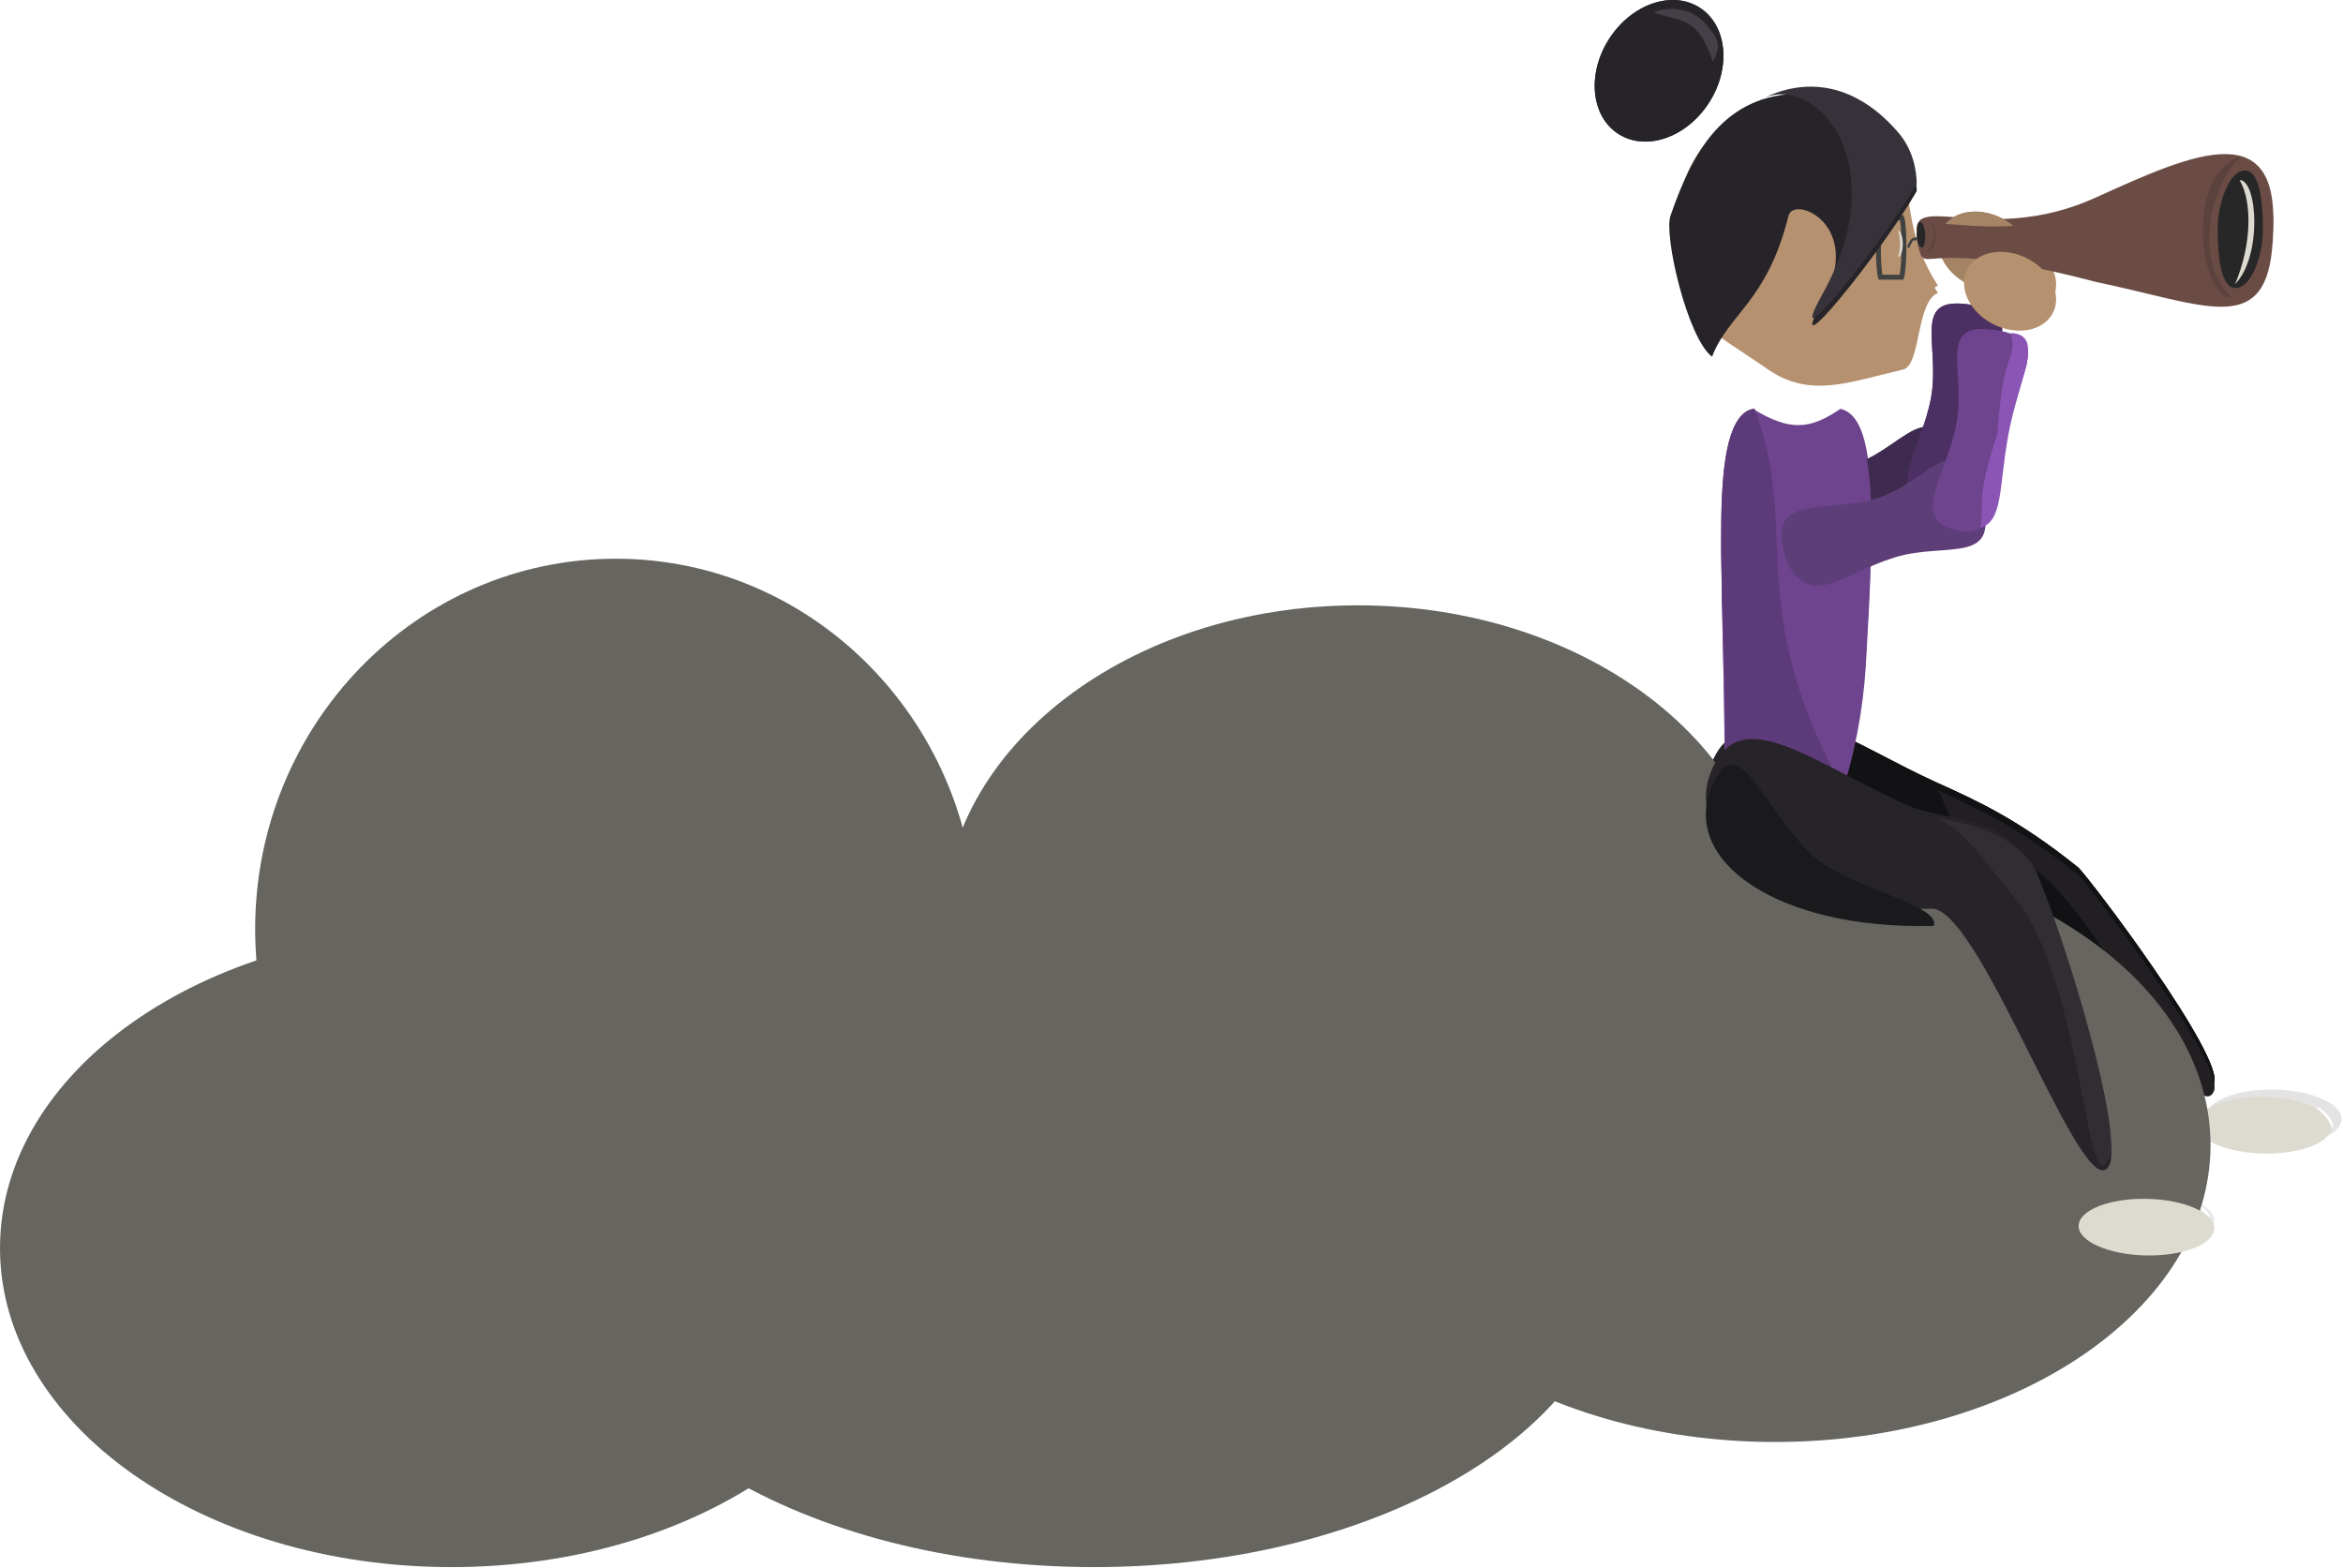 <svg width="955" height="639" viewBox="0 0 955 639" fill="none" xmlns="http://www.w3.org/2000/svg">
<path d="M754.638 189.712C776.02 183.09 786.661 158.768 796.532 188.219C806.482 217.907 783.399 207.15 762.018 213.771C740.637 220.392 728.548 234.271 718.632 217.051C706.815 186.435 733.257 196.333 754.638 189.712Z" fill="#3F2B4F"/>
<path d="M787.046 162.366C791.105 140.354 778.546 120.385 802.961 124.158C827.572 127.958 810.774 144.05 806.714 166.058C802.654 188.066 807.39 204.858 791.435 206.37C765.425 203.845 782.986 184.378 787.046 162.366Z" fill="#4C2F63"/>
<path d="M826.456 110.994C822.756 118.46 811.91 120.624 802.229 115.828C792.548 111.032 787.699 101.09 791.399 93.628C795.099 86.166 805.945 83.997 815.626 88.794C825.307 93.591 830.156 103.527 826.456 110.994Z" fill="#A58466"/>
<path d="M926.049 98.979C922.426 134.002 898.399 121.099 854.158 111.879C784.11 93.445 785.258 108.706 782.267 98.979C774.894 75.015 808.074 101.492 854.158 80.545C894.712 62.112 931.579 45.522 926.049 98.979Z" fill="#6B4C45"/>
<path d="M922.362 93.453C922.362 104.653 917.41 117.417 911.302 117.417C905.194 117.417 903.928 104.647 903.928 93.453C903.928 82.259 908.879 69.485 914.988 69.485C921.097 69.485 922.362 82.253 922.362 93.453Z" fill="#272727"/>
<path d="M911.016 115.785C917.598 100.285 918.239 82.605 912.86 73.385C920.229 73.388 922.072 104.728 911.016 115.785Z" fill="white"/>
<path d="M913.145 63.955C898.786 78.679 895.258 108.165 909.675 121.087C897.086 122.912 889.78 71.294 913.145 63.955Z" fill="#5C423C"/>
<path d="M789.915 319.183C806.188 326.577 822.77 334.033 846.997 353.521C850.458 356.304 907.242 431.057 902.372 441.776C893.587 461.113 821.234 346.253 787.352 351.091C737.334 354.32 703.6 333.618 716.485 305.258C727.614 280.765 753.404 302.594 789.915 319.183Z" fill="#121113"/>
<path d="M789.915 319.184C806.188 326.578 822.77 334.034 846.997 353.521C850.458 356.307 907.242 431.057 902.372 441.776C893.586 461.113 846.272 340.028 812.385 344.868C789.916 329.294 795.083 327.564 789.915 319.184Z" fill="#211F22"/>
<path d="M789.889 116.444C781.008 119.86 782.967 145.904 775.746 147.593C753.546 152.784 737.873 159.42 720.67 147.593C692.989 128.558 689.224 130.288 682.303 99.37C682.303 62.925 703.159 42.033 732.789 42.033C751.525 42.033 769.271 48.604 775.752 71.451C779.516 84.733 777.779 97.409 789.889 116.444Z" fill="#B5916F"/>
<path d="M760.474 268.728C759.32 286.902 755.854 304.855 750.16 322.153C750.16 322.153 717.89 337.706 702.907 304.872C702.907 237.111 695.992 170.084 714.432 166.628C729.415 175.703 737.482 175.268 750.16 166.628C765.137 170.084 764.089 207.263 760.474 268.728Z" fill="#6E448E"/>
<path d="M751.534 322.152C751.534 322.152 718.64 337.705 703.372 304.872C703.372 237.111 694.715 170.089 715.116 166.628C734.151 216.812 709.924 246.228 751.534 322.152Z" fill="#5D3A79"/>
<path d="M902.498 497.73C902.364 504.102 889.887 509.006 874.627 508.687C859.367 508.368 847.106 502.945 847.239 496.574C847.372 490.203 859.85 485.298 875.11 485.617C890.37 485.936 902.631 491.358 902.498 497.73Z" fill="#E8E8E8"/>
<path d="M954.413 456.198C954.279 462.57 941.802 467.474 926.542 467.155C911.282 466.836 899.021 461.413 899.154 455.042C899.287 448.671 911.765 443.766 927.025 444.085C942.285 444.404 954.546 449.826 954.413 456.198Z" fill="#E3E3E3"/>
<path d="M655.848 15.893C664.965 1.658 681.481 -4.077 692.739 3.083C703.997 10.243 705.731 27.583 696.614 41.822C687.497 56.061 670.979 61.792 659.72 54.632C648.461 47.472 646.73 30.128 655.848 15.893Z" fill="#272429"/>
<path d="M776.797 324.921C794.249 332.85 821.041 327.565 827.963 355.253C841.807 386.402 865.083 460.131 859.863 471.625C850.441 492.36 808.929 370.825 788.163 367.366C724.134 369.098 684.231 340.398 698.049 309.987C709.984 283.72 737.643 307.13 776.797 324.921Z" fill="#272429"/>
<path d="M830.442 356.432C843.417 387.3 864.91 460.511 859.664 472.06C850.199 492.893 828.886 384.341 810.658 367.365C790.858 343.508 770.78 354.854 777.78 344.865C790.309 327.001 819.036 329.293 830.442 356.432Z" fill="#373439"/>
<path d="M765.023 200.095C786.405 193.473 797.046 169.151 806.917 198.602C816.867 228.29 793.784 217.533 772.403 224.154C751.022 230.775 738.933 244.654 729.017 227.434C717.2 196.818 743.642 206.716 765.023 200.095Z" fill="#5E3E78"/>
<path d="M797.429 172.749C801.488 150.737 788.929 130.768 813.344 134.541C837.955 138.341 821.157 154.433 817.097 176.441C813.037 198.449 817.773 215.241 801.818 216.753C775.808 214.228 793.369 194.761 797.429 172.749Z" fill="#6E448E"/>
<path d="M836.839 121.376C833.139 128.842 822.293 131.006 812.612 126.21C802.931 121.414 798.082 111.472 801.782 104.01C805.482 96.548 816.328 94.379 826.009 99.176C835.69 103.973 840.539 113.909 836.839 121.376Z" fill="#B5916F"/>
<path d="M766.155 91.545C766.247 90.607 766.398 89.675 766.607 88.756H775.186C775.418 89.671 775.577 90.602 775.663 91.542C775.959 94.639 776.087 97.749 776.048 100.86C776.049 103.976 775.893 107.091 775.579 110.191C775.487 111.131 775.331 112.064 775.111 112.983H766.485C766.257 112.07 766.101 111.141 766.019 110.204C765.737 107.106 765.621 103.995 765.671 100.885C765.701 97.456 765.872 94.063 766.155 91.545Z" stroke="#414141"/>
<path d="M773.626 104.692C774.18 102.98 774.464 101.192 774.467 99.392C774.454 97.546 774.17 95.712 773.626 93.948C774.694 94.042 775.56 96.523 775.56 99.49C775.56 102.457 774.694 104.786 773.626 104.692Z" fill="#D9D9D9"/>
<path d="M895.229 501.427C894.594 499.744 893.701 498.17 892.581 496.762C891.42 495.328 890.055 494.071 888.529 493.033C889.422 492.441 891.647 493.839 893.498 496.158C895.349 498.477 896.129 500.838 895.229 501.427Z" fill="white"/>
<path d="M900.409 496.585C899.412 495.088 898.188 493.756 896.781 492.636C895.326 491.498 893.713 490.579 891.992 489.908C892.729 489.129 895.211 489.995 897.536 491.839C899.861 493.683 901.147 495.809 900.409 496.585Z" fill="white"/>
<path d="M777.779 100.869C777.779 100.869 779.005 97.408 780.086 97.408H781.24" stroke="#414141"/>
<path d="M754.638 189.712C776.02 183.09 786.661 158.768 796.532 188.219C806.482 217.907 783.399 207.15 762.018 213.771C740.637 220.392 728.548 234.271 718.632 217.051C706.815 186.435 733.257 196.333 754.638 189.712Z" fill="#3F2B4F"/>
<path d="M787.046 162.366C791.105 140.354 778.546 120.385 802.961 124.158C827.572 127.958 810.774 144.05 806.714 166.058C802.654 188.066 807.39 204.858 791.435 206.37C765.425 203.845 782.986 184.378 787.046 162.366Z" fill="#4C2F63"/>
<path d="M826.456 110.994C822.756 118.46 811.91 120.624 802.229 115.828C792.548 111.032 787.699 101.09 791.399 93.628C795.099 86.166 805.945 83.997 815.626 88.794C825.307 93.591 830.156 103.527 826.456 110.994Z" fill="#A58466"/>
<g filter="url(#filter0_d)">
<path d="M926.049 98.98C922.426 134.004 898.399 121.1 854.158 111.88C784.11 93.446 785.258 108.707 782.267 98.98C774.894 75.016 808.074 101.494 854.158 80.546C894.712 62.113 931.579 45.523 926.049 98.98Z" fill="#6B4C45"/>
</g>
<path d="M922.362 93.453C922.362 104.653 917.41 117.417 911.302 117.417C905.194 117.417 903.928 104.647 903.928 93.453C903.928 82.259 908.879 69.485 914.988 69.485C921.097 69.485 922.362 82.253 922.362 93.453Z" fill="#272727"/>
<path d="M781.24 95.678C781.24 98.104 782.17 100.869 783.317 100.869C784.464 100.869 784.701 98.104 784.701 95.678C784.701 93.252 783.771 90.487 782.624 90.487C781.477 90.487 781.24 93.252 781.24 95.678Z" fill="#272727"/>
<path d="M911.016 115.784C917.598 100.284 918.239 82.604 912.86 73.384C920.229 73.387 922.072 104.728 911.016 115.784Z" fill="#DDDACF"/>
<path d="M913.145 63.955C898.786 78.679 895.258 108.164 909.675 121.086C897.086 122.912 889.78 71.294 913.145 63.955Z" fill="#5C423C"/>
<path d="M785.395 102.665C788.557 99.637 789.524 93.39 786.551 90.535C789.244 90.239 790.421 101.275 785.395 102.665Z" fill="#5C423C"/>
<path d="M789.915 319.183C806.188 326.577 822.77 334.033 846.997 353.521C850.458 356.304 907.242 431.057 902.372 441.776C893.587 461.113 821.234 346.253 787.352 351.091C737.334 354.32 703.6 333.618 716.485 305.258C727.614 280.765 753.404 302.594 789.915 319.183Z" fill="#121113"/>
<g filter="url(#filter1_d)">
<path d="M789.917 319.189C806.19 326.583 822.772 334.039 846.999 353.526C850.46 356.312 907.244 431.062 902.374 441.781C893.588 461.118 846.274 340.033 812.387 344.873C789.918 329.299 795.085 327.569 789.917 319.189Z" fill="#211F22"/>
</g>
<g filter="url(#filter2_d)">
<path d="M789.89 116.441C781.009 119.857 782.968 145.901 775.747 147.59C753.547 152.781 737.874 159.417 720.671 147.59C692.99 128.555 689.225 130.285 682.304 99.367C682.304 62.922 703.16 42.03 732.79 42.03C751.526 42.03 769.272 48.601 775.753 71.448C779.517 84.73 777.78 97.406 789.89 116.441Z" fill="#B5916F"/>
</g>
<g filter="url(#filter3_d)">
<path d="M760.477 268.73C759.323 286.904 755.857 304.857 750.163 322.155C750.163 322.155 717.893 337.708 702.91 304.874C702.91 237.113 695.995 170.086 714.435 166.63C729.418 175.705 737.485 175.27 750.163 166.63C765.14 170.086 764.092 207.265 760.477 268.73Z" fill="#6E448E"/>
</g>
<path d="M751.534 322.152C751.534 322.152 718.64 337.705 703.372 304.872C703.372 237.111 694.715 170.089 715.116 166.628C734.151 216.812 709.924 246.228 751.534 322.152Z" fill="#5D3A79"/>
<g filter="url(#filter4_d)">
<path d="M950.409 456.201C950.275 462.573 937.798 467.477 922.538 467.158C907.278 466.839 895.017 461.416 895.15 455.045C895.283 448.674 907.761 443.769 923.021 444.088C938.281 444.407 950.542 449.829 950.409 456.201Z" fill="#DDDACF"/>
</g>
<path d="M655.848 15.893C664.965 1.658 681.481 -4.077 692.739 3.083C703.997 10.243 705.731 27.583 696.614 41.822C687.497 56.061 670.979 61.792 659.72 54.632C648.461 47.472 646.73 30.128 655.848 15.893Z" fill="#272429"/>
<g filter="url(#filter5_d)">
<path d="M765.025 200.093C786.407 193.471 797.048 169.149 806.919 198.6C816.869 228.288 793.786 217.531 772.405 224.152C751.024 230.773 738.935 244.652 729.019 227.432C717.202 196.816 743.644 206.714 765.025 200.093Z" fill="#5E3E78"/>
</g>
<path d="M797.43 172.75C801.489 150.738 788.93 130.769 813.345 134.542C837.956 138.342 821.158 154.434 817.098 176.442C813.038 198.45 817.774 215.242 801.819 216.754C775.809 214.229 793.37 194.762 797.43 172.75Z" fill="#6E448E"/>
<path d="M819.744 135.722C833.833 136.567 822.744 154.722 818.681 176.738C814.618 198.754 816.581 212.362 807.197 215.083C809.115 203.146 805.097 204.7 814.119 176.738C816.581 140.671 822.005 148.243 819.744 135.722Z" fill="#8B55B5"/>
<g filter="url(#filter6_d)">
<path d="M836.835 121.378C833.135 128.844 822.289 131.008 812.608 126.212C802.927 121.416 798.078 111.474 801.778 104.012C805.478 96.55 816.324 94.381 826.005 99.178C835.686 103.975 840.535 113.911 836.835 121.378Z" fill="#B5916F"/>
</g>
<path d="M766.155 91.545C766.247 90.607 766.398 89.675 766.607 88.756H775.186C775.418 89.671 775.577 90.602 775.663 91.542C775.959 94.639 776.087 97.749 776.048 100.86C776.049 103.976 775.893 107.091 775.579 110.191C775.487 111.131 775.331 112.064 775.111 112.983H766.485C766.257 112.07 766.101 111.141 766.019 110.204C765.737 107.106 765.621 103.995 765.671 100.885C765.701 97.456 765.872 94.063 766.155 91.545Z" stroke="#414141" stroke-width="2"/>
<path d="M773.626 104.692C774.18 102.98 774.464 101.192 774.467 99.392C774.454 97.546 774.17 95.712 773.626 93.948C774.694 94.042 775.56 96.523 775.56 99.49C775.56 102.457 774.694 104.786 773.626 104.692Z" fill="#DDDACF"/>
<path d="M950.606 459.895C949.971 458.212 949.078 456.638 947.958 455.23C946.797 453.796 945.431 452.54 943.906 451.502C944.799 450.91 947.024 452.308 948.875 454.627C950.726 456.946 951.506 459.306 950.606 459.895Z" fill="white"/>
<path d="M900.409 496.585C899.412 495.088 898.188 493.756 896.781 492.636C895.326 491.498 893.713 490.579 891.992 489.908C892.729 489.129 895.211 489.995 897.536 491.839C899.861 493.683 901.147 495.809 900.409 496.585Z" fill="white"/>
<path d="M777.779 100.869C777.779 100.869 779.005 97.408 780.086 97.408H781.24" stroke="#414141"/>
<path d="M698.121 24.992C692.042 6.901 685.632 8.869 673.949 5.163C679.436 2.34 688.976 3.111 694.442 8.997C699.908 14.883 702.228 18.438 698.121 24.992Z" fill="#444047"/>
<g filter="url(#filter7_d)">
<path d="M742.82 119.906C725.52 151.055 767.399 99.14 781.243 74.913C781.243 69.722 779.791 61.069 773.848 54.147C762.985 41.496 750.684 35.037 734.175 35.12C702.59 35.287 689.894 58.9 680.875 84.957C678.089 93.006 687.795 134.836 697.827 142.398C704.627 124.68 720.327 119.898 728.977 84.957C731.117 76.313 760.125 88.757 742.82 119.906Z" fill="#272429"/>
</g>
<path d="M742.818 119.906C725.514 151.058 767.395 99.14 781.241 74.913C781.241 69.722 779.79 61.069 773.847 54.147C743.445 18.739 712.02 44.628 715.481 42.033C736.247 26.458 774.285 63.265 742.818 119.906Z" fill="#37323A"/>
<path d="M184 638.72C285.62 638.72 368 580.517 368 508.72C368 436.923 285.62 378.72 184 378.72C82.38 378.72 0 436.923 0 508.72C0 580.517 82.38 638.72 184 638.72Z" fill="#676560"/>
<path d="M446 638.72C564.189 638.72 660 580.517 660 508.72C660 436.923 564.189 378.72 446 378.72C327.811 378.72 232 436.923 232 508.72C232 580.517 327.811 638.72 446 638.72Z" fill="#676560"/>
<path d="M251 529.72C332.186 529.72 398 462.115 398 378.72C398 295.325 332.186 227.72 251 227.72C169.814 227.72 104 295.325 104 378.72C104 462.115 169.814 529.72 251 529.72Z" fill="#676560"/>
<path d="M723.5 587.72C821.531 587.72 901 533.546 901 466.72C901 399.894 821.531 345.72 723.5 345.72C625.469 345.72 546 399.894 546 466.72C546 533.546 625.469 587.72 723.5 587.72Z" fill="#676560"/>
<path d="M553.5 506.72C646.836 506.72 722.5 448.517 722.5 376.72C722.5 304.923 646.836 246.72 553.5 246.72C460.164 246.72 384.5 304.923 384.5 376.72C384.5 448.517 460.164 506.72 553.5 506.72Z" fill="#676560"/>
<g filter="url(#filter8_d)">
<path d="M776.794 324.923C794.246 332.852 821.038 327.567 827.96 355.255C841.804 386.404 865.08 460.133 859.86 471.627C850.438 492.362 808.926 370.827 788.16 367.368C724.131 369.1 684.228 340.4 698.046 309.989C709.981 283.722 737.64 307.132 776.794 324.923Z" fill="#272429"/>
</g>
<g filter="url(#filter9_d)">
<path d="M737.974 337.942C751.414 351.381 791.619 358.708 788.159 367.36C724.131 369.09 684.227 340.395 698.046 309.981C708.556 286.85 717.208 317.176 737.974 337.942Z" fill="#1A191C"/>
</g>
<path d="M830.441 356.432C843.416 387.3 864.909 460.511 859.663 472.056C850.198 492.891 849.177 399.739 821.04 365.634C808.86 350.874 796.813 332.754 784.699 332.754C762.876 332.754 819.034 329.294 830.441 356.432Z" fill="#312E33"/>
<g filter="url(#filter10_d)">
<path d="M902.499 497.731C902.365 504.103 889.888 509.007 874.628 508.688C859.368 508.369 847.107 502.946 847.24 496.575C847.373 490.204 859.851 485.299 875.111 485.618C890.371 485.937 902.632 491.359 902.499 497.731Z" fill="#DDDACF"/>
</g>
<defs>
<filter id="filter0_d" x="775.24" y="59.8" width="157.361" height="71.222" filterUnits="userSpaceOnUse" color-interpolation-filters="sRGB">
<feFlood flood-opacity="0" result="BackgroundImageFix"/>
<feColorMatrix in="SourceAlpha" type="matrix" values="0 0 0 0 0 0 0 0 0 0 0 0 0 0 0 0 0 0 127 0"/>
<feOffset dy="3"/>
<feGaussianBlur stdDeviation="3"/>
<feColorMatrix type="matrix" values="0 0 0 0 0 0 0 0 0 0 0 0 0 0 0 0 0 0 0.161 0"/>
<feBlend mode="normal" in2="BackgroundImageFix" result="effect1_dropShadow"/>
<feBlend mode="normal" in="SourceGraphic" in2="effect1_dropShadow" result="shape"/>
</filter>
<filter id="filter1_d" x="786.917" y="319.189" width="118.753" height="130.686" filterUnits="userSpaceOnUse" color-interpolation-filters="sRGB">
<feFlood flood-opacity="0" result="BackgroundImageFix"/>
<feColorMatrix in="SourceAlpha" type="matrix" values="0 0 0 0 0 0 0 0 0 0 0 0 0 0 0 0 0 0 127 0"/>
<feOffset dy="3"/>
<feGaussianBlur stdDeviation="1.5"/>
<feColorMatrix type="matrix" values="0 0 0 0 0 0 0 0 0 0 0 0 0 0 0 0 0 0 0.161 0"/>
<feBlend mode="normal" in2="BackgroundImageFix" result="effect1_dropShadow"/>
<feBlend mode="normal" in="SourceGraphic" in2="effect1_dropShadow" result="shape"/>
</filter>
<filter id="filter2_d" x="679.304" y="42.03" width="113.586" height="118.168" filterUnits="userSpaceOnUse" color-interpolation-filters="sRGB">
<feFlood flood-opacity="0" result="BackgroundImageFix"/>
<feColorMatrix in="SourceAlpha" type="matrix" values="0 0 0 0 0 0 0 0 0 0 0 0 0 0 0 0 0 0 127 0"/>
<feOffset dy="3"/>
<feGaussianBlur stdDeviation="1.5"/>
<feColorMatrix type="matrix" values="0 0 0 0 0 0 0 0 0 0 0 0 0 0 0 0 0 0 0.161 0"/>
<feBlend mode="normal" in2="BackgroundImageFix" result="effect1_dropShadow"/>
<feBlend mode="normal" in="SourceGraphic" in2="effect1_dropShadow" result="shape"/>
</filter>
<filter id="filter3_d" x="698.64" y="166.63" width="67.115" height="165.206" filterUnits="userSpaceOnUse" color-interpolation-filters="sRGB">
<feFlood flood-opacity="0" result="BackgroundImageFix"/>
<feColorMatrix in="SourceAlpha" type="matrix" values="0 0 0 0 0 0 0 0 0 0 0 0 0 0 0 0 0 0 127 0"/>
<feOffset dy="3"/>
<feGaussianBlur stdDeviation="1.5"/>
<feColorMatrix type="matrix" values="0 0 0 0 0 0 0 0 0 0 0 0 0 0 0 0 0 0 0.161 0"/>
<feBlend mode="normal" in2="BackgroundImageFix" result="effect1_dropShadow"/>
<feBlend mode="normal" in="SourceGraphic" in2="effect1_dropShadow" result="shape"/>
</filter>
<filter id="filter4_d" x="892.149" y="444.073" width="61.261" height="29.099" filterUnits="userSpaceOnUse" color-interpolation-filters="sRGB">
<feFlood flood-opacity="0" result="BackgroundImageFix"/>
<feColorMatrix in="SourceAlpha" type="matrix" values="0 0 0 0 0 0 0 0 0 0 0 0 0 0 0 0 0 0 127 0"/>
<feOffset dy="3"/>
<feGaussianBlur stdDeviation="1.5"/>
<feColorMatrix type="matrix" values="0 0 0 0 0 0 0 0 0 0 0 0 0 0 0 0 0 0 0.161 0"/>
<feBlend mode="normal" in2="BackgroundImageFix" result="effect1_dropShadow"/>
<feBlend mode="normal" in="SourceGraphic" in2="effect1_dropShadow" result="shape"/>
</filter>
<filter id="filter5_d" x="720.096" y="181.365" width="95.206" height="63.364" filterUnits="userSpaceOnUse" color-interpolation-filters="sRGB">
<feFlood flood-opacity="0" result="BackgroundImageFix"/>
<feColorMatrix in="SourceAlpha" type="matrix" values="0 0 0 0 0 0 0 0 0 0 0 0 0 0 0 0 0 0 127 0"/>
<feOffset dy="3"/>
<feGaussianBlur stdDeviation="3"/>
<feColorMatrix type="matrix" values="0 0 0 0 0 0 0 0 0 0 0 0 0 0 0 0 0 0 0.161 0"/>
<feBlend mode="normal" in2="BackgroundImageFix" result="effect1_dropShadow"/>
<feBlend mode="normal" in="SourceGraphic" in2="effect1_dropShadow" result="shape"/>
</filter>
<filter id="filter6_d" x="794.536" y="96.628" width="49.54" height="44.135" filterUnits="userSpaceOnUse" color-interpolation-filters="sRGB">
<feFlood flood-opacity="0" result="BackgroundImageFix"/>
<feColorMatrix in="SourceAlpha" type="matrix" values="0 0 0 0 0 0 0 0 0 0 0 0 0 0 0 0 0 0 127 0"/>
<feOffset dy="6"/>
<feGaussianBlur stdDeviation="3"/>
<feColorMatrix type="matrix" values="0 0 0 0 0 0 0 0 0 0 0 0 0 0 0 0 0 0 0.161 0"/>
<feBlend mode="normal" in2="BackgroundImageFix" result="effect1_dropShadow"/>
<feBlend mode="normal" in="SourceGraphic" in2="effect1_dropShadow" result="shape"/>
</filter>
<filter id="filter7_d" x="678.391" y="35.119" width="104.852" height="112.279" filterUnits="userSpaceOnUse" color-interpolation-filters="sRGB">
<feFlood flood-opacity="0" result="BackgroundImageFix"/>
<feColorMatrix in="SourceAlpha" type="matrix" values="0 0 0 0 0 0 0 0 0 0 0 0 0 0 0 0 0 0 127 0"/>
<feOffset dy="3"/>
<feGaussianBlur stdDeviation="1"/>
<feColorMatrix type="matrix" values="0 0 0 0 0 0 0 0 0 0 0 0 0 0 0 0 0 0 0.161 0"/>
<feBlend mode="normal" in2="BackgroundImageFix" result="effect1_dropShadow"/>
<feBlend mode="normal" in="SourceGraphic" in2="effect1_dropShadow" result="shape"/>
</filter>
<filter id="filter8_d" x="692.314" y="298.221" width="171.296" height="181.785" filterUnits="userSpaceOnUse" color-interpolation-filters="sRGB">
<feFlood flood-opacity="0" result="BackgroundImageFix"/>
<feColorMatrix in="SourceAlpha" type="matrix" values="0 0 0 0 0 0 0 0 0 0 0 0 0 0 0 0 0 0 127 0"/>
<feOffset dy="3"/>
<feGaussianBlur stdDeviation="1.5"/>
<feColorMatrix type="matrix" values="0 0 0 0 0 0 0 0 0 0 0 0 0 0 0 0 0 0 0.322 0"/>
<feBlend mode="normal" in2="BackgroundImageFix" result="effect1_dropShadow"/>
<feBlend mode="normal" in="SourceGraphic" in2="effect1_dropShadow" result="shape"/>
</filter>
<filter id="filter9_d" x="685.313" y="301.669" width="113.056" height="85.766" filterUnits="userSpaceOnUse" color-interpolation-filters="sRGB">
<feFlood flood-opacity="0" result="BackgroundImageFix"/>
<feColorMatrix in="SourceAlpha" type="matrix" values="0 0 0 0 0 0 0 0 0 0 0 0 0 0 0 0 0 0 127 0"/>
<feOffset dy="10"/>
<feGaussianBlur stdDeviation="5"/>
<feColorMatrix type="matrix" values="0 0 0 0 0 0 0 0 0 0 0 0 0 0 0 0 0 0 0.161 0"/>
<feBlend mode="normal" in2="BackgroundImageFix" result="effect1_dropShadow"/>
<feBlend mode="normal" in="SourceGraphic" in2="effect1_dropShadow" result="shape"/>
</filter>
<filter id="filter10_d" x="844.239" y="485.603" width="61.261" height="29.099" filterUnits="userSpaceOnUse" color-interpolation-filters="sRGB">
<feFlood flood-opacity="0" result="BackgroundImageFix"/>
<feColorMatrix in="SourceAlpha" type="matrix" values="0 0 0 0 0 0 0 0 0 0 0 0 0 0 0 0 0 0 127 0"/>
<feOffset dy="3"/>
<feGaussianBlur stdDeviation="1.5"/>
<feColorMatrix type="matrix" values="0 0 0 0 0 0 0 0 0 0 0 0 0 0 0 0 0 0 0.231 0"/>
<feBlend mode="normal" in2="BackgroundImageFix" result="effect1_dropShadow"/>
<feBlend mode="normal" in="SourceGraphic" in2="effect1_dropShadow" result="shape"/>
</filter>
</defs>
</svg>
